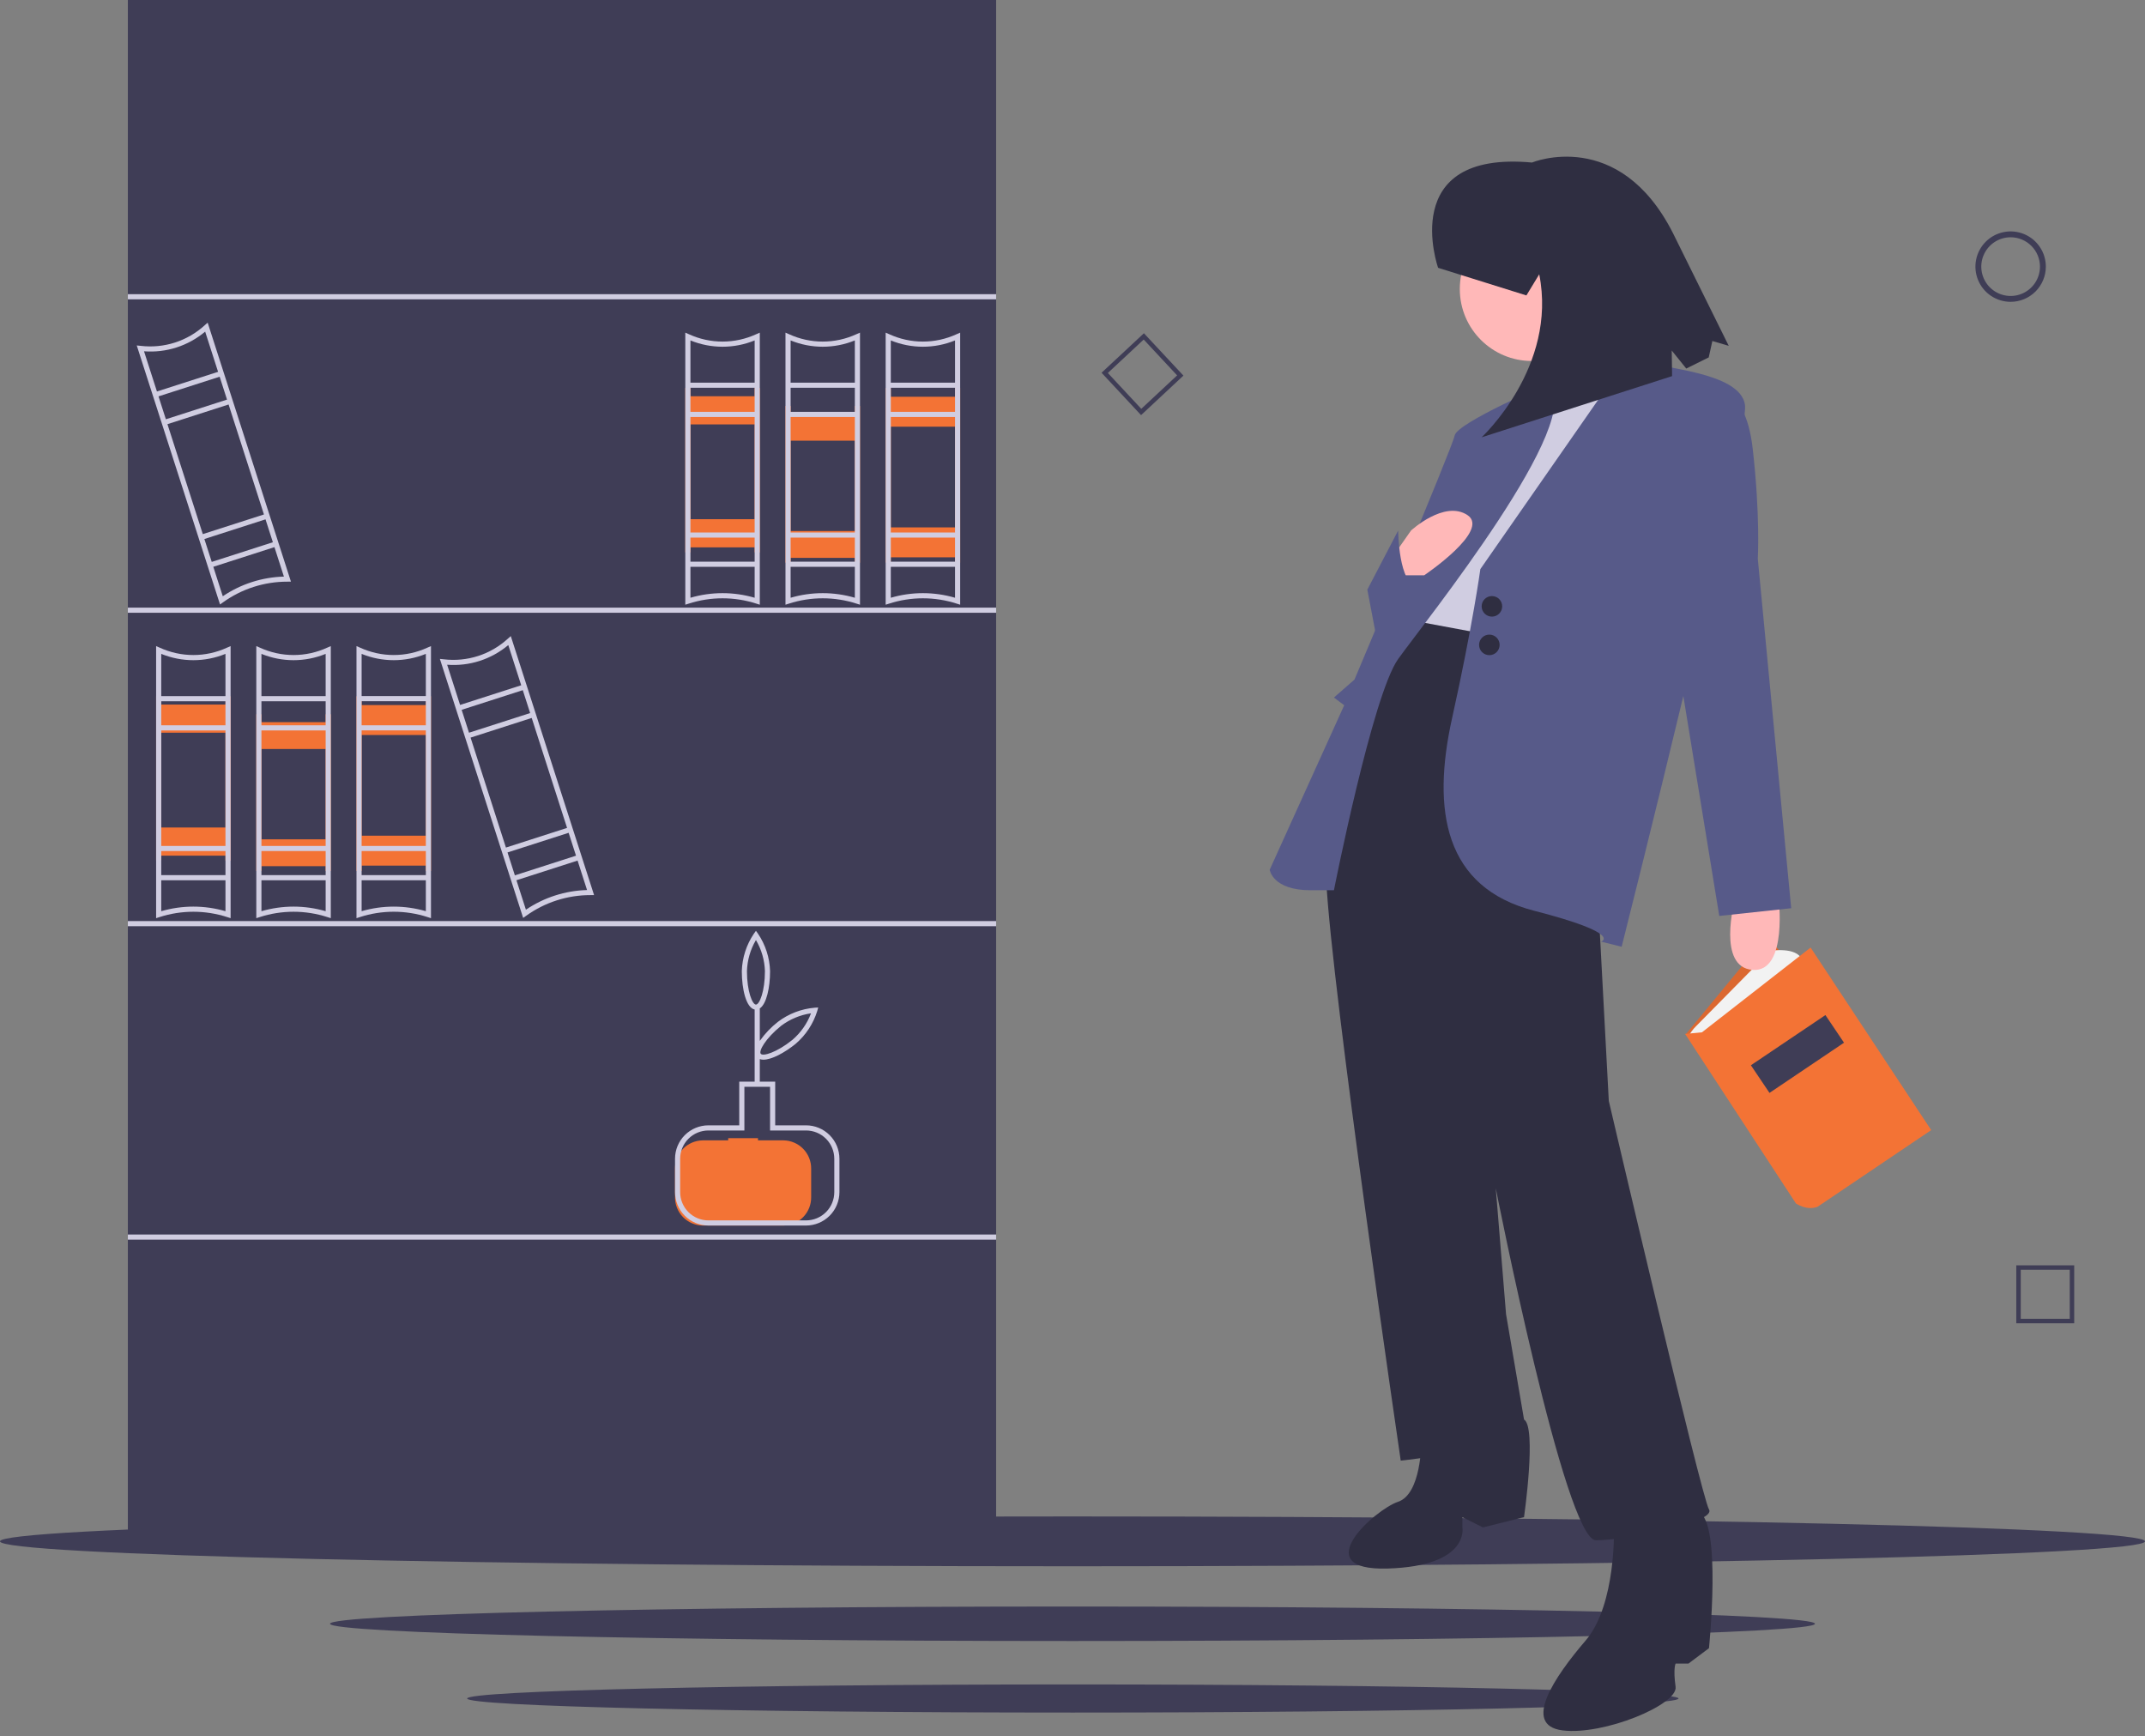<svg width="341" height="276" viewBox="0 0 341 276" fill="none" xmlns="http://www.w3.org/2000/svg">
<rect x="0" y="0" width="341" height="276" fill="#808080" stroke="none"/>
<g clip-path="url(#clip0)">
<path d="M158.359 0H20.326V243.805H158.359V0Z" fill="#3F3D56"/>
<path d="M170.5 248.958C264.665 248.958 341 247.185 341 244.998C341 242.811 264.665 241.038 170.5 241.038C76.335 241.038 0 242.811 0 244.998C0 247.185 76.335 248.958 170.5 248.958Z" fill="#3F3D56"/>
<path d="M170.5 260.839C235.691 260.839 288.538 259.611 288.538 258.097C288.538 256.583 235.691 255.355 170.5 255.355C105.309 255.355 52.462 256.583 52.462 258.097C52.462 259.611 105.309 260.839 170.5 260.839Z" fill="#3F3D56"/>
<path d="M170.554 272.214C223.733 272.214 266.843 271.213 266.843 269.978C266.843 268.743 223.733 267.741 170.554 267.741C117.375 267.741 74.265 268.743 74.265 269.978C74.265 271.213 117.375 272.214 170.554 272.214Z" fill="#3F3D56"/>
<path d="M158.359 46.76H20.326V47.577H158.359V46.76Z" fill="#D0CDE1"/>
<path d="M158.359 96.583H20.326V97.399H158.359V96.583Z" fill="#D0CDE1"/>
<path d="M158.359 146.405H20.326V147.222H158.359V146.405Z" fill="#D0CDE1"/>
<path d="M158.359 196.228H20.326V197.045H158.359V196.228Z" fill="#D0CDE1"/>
<path d="M83.637 108.673L83.637 108.673L81.203 101.106L80.735 101.521C79.373 102.767 77.758 103.706 76.001 104.271C74.243 104.836 72.384 105.015 70.551 104.796L69.929 104.731L72.362 112.299L72.362 112.299L74.033 117.493L74.033 117.493L79.653 134.971L79.653 134.971L81.323 140.165L83.168 145.902L83.623 145.578C86.611 143.426 90.202 142.271 93.885 142.278L94.443 142.276L92.598 136.54L92.598 136.54L90.928 131.345L90.928 131.345L85.307 113.868L85.307 113.868L83.637 108.673ZM71.085 105.66C74.609 105.931 78.099 104.809 80.805 102.534L82.859 108.923L73.14 112.049L71.085 105.66ZM73.39 112.827L83.109 109.701L84.279 113.34L74.56 116.466L73.39 112.827ZM93.326 141.472C89.855 141.566 86.483 142.651 83.607 144.597L82.101 139.915L91.82 136.79L93.326 141.472ZM91.57 136.012L81.851 139.137L80.681 135.498L90.4 132.373L91.57 136.012ZM90.15 131.595L80.431 134.721L74.81 117.243L84.529 114.118L90.15 131.595Z" fill="#D0CDE1"/>
<path d="M35.447 58.851L35.447 58.851L33.013 51.283L32.545 51.698C31.183 52.945 29.568 53.883 27.811 54.448C26.053 55.013 24.194 55.192 22.361 54.973L21.739 54.909L24.172 62.476L24.172 62.476L25.843 67.671L25.843 67.671L31.463 85.148L31.463 85.148L33.133 90.342L33.133 90.342L34.978 96.079L35.433 95.756C38.421 93.603 42.012 92.448 45.695 92.456L46.253 92.454L44.408 86.717L44.408 86.717L42.738 81.522L42.737 81.522L37.117 64.045L37.117 64.045L35.447 58.851ZM22.895 55.837C26.419 56.109 29.91 54.987 32.615 52.712L34.669 59.101L24.95 62.226L22.895 55.837ZM25.2 63.004L34.919 59.878L36.089 63.517L26.37 66.643L25.2 63.004ZM45.136 91.649C41.665 91.744 38.293 92.828 35.417 94.774L33.911 90.092L43.63 86.967L45.136 91.649ZM43.38 86.189L33.661 89.315L32.491 85.676L42.21 82.55L43.38 86.189ZM41.96 81.773L32.241 84.898L26.62 67.421L36.34 64.295L41.96 81.773Z" fill="#D0CDE1"/>
<path d="M319.639 47.977C318.532 47.977 317.449 47.648 316.529 47.033C315.608 46.418 314.891 45.544 314.467 44.521C314.043 43.498 313.933 42.373 314.149 41.287C314.365 40.201 314.898 39.204 315.681 38.421C316.463 37.638 317.461 37.105 318.547 36.889C319.632 36.673 320.758 36.784 321.781 37.208C322.804 37.631 323.678 38.349 324.293 39.269C324.908 40.19 325.236 41.272 325.236 42.379C325.235 43.863 324.644 45.286 323.595 46.335C322.545 47.385 321.123 47.975 319.639 47.977ZM319.639 37.714C318.716 37.714 317.814 37.988 317.047 38.5C316.28 39.013 315.682 39.742 315.329 40.594C314.976 41.446 314.884 42.384 315.064 43.289C315.244 44.194 315.688 45.025 316.34 45.677C316.993 46.33 317.824 46.774 318.729 46.954C319.633 47.134 320.571 47.042 321.424 46.688C322.276 46.336 323.005 45.738 323.517 44.971C324.03 44.203 324.303 43.301 324.303 42.379C324.302 41.142 323.81 39.957 322.936 39.082C322.061 38.208 320.875 37.716 319.639 37.714Z" fill="#3F3D56"/>
<path d="M329.747 210.335H320.538V201.126H329.747V210.335ZM321.247 209.627H329.039V201.835H321.247V209.627Z" fill="#3F3D56"/>
<path d="M181.4 65.984L175.119 59.25L181.853 52.969L188.134 59.703L181.4 65.984ZM176.12 59.285L181.435 64.983L187.133 59.668L181.818 53.97L176.12 59.285Z" fill="#3F3D56"/>
<path d="M280.93 148.714L267.976 164.431L287.148 187.057L299.929 172.031L280.93 148.714Z" fill="#F37335"/>
<path opacity="0.1" d="M280.93 148.714L267.976 164.431L287.148 187.057L299.929 172.031L280.93 148.714Z" fill="black"/>
<path d="M268.494 164.604C268.781 164.088 269.136 163.614 269.55 163.194L281.448 151.132C281.448 151.132 285.593 150.441 286.457 152.514L271.258 164.95L268.494 164.604Z" fill="#F2F2F2"/>
<path d="M267.89 164.345L285.507 191.289C285.507 191.289 287.234 192.498 288.962 191.807L307.011 179.631L287.839 150.614L270.567 164.086L267.89 164.345Z" fill="#F37335"/>
<path d="M290.194 161.347L278.347 169.323L281.304 173.715L293.151 165.739L290.194 161.347Z" fill="#3F3D56"/>
<path d="M282.712 142.322C282.712 142.322 284.345 154.573 278.628 154.165C272.911 153.756 275.769 143.138 275.769 143.138L282.712 142.322Z" fill="#FFB8B8"/>
<path d="M237.79 98.216L230.847 97.399V96.583L224.313 95.766C224.313 95.766 210.019 122.719 210.836 139.871C211.653 157.023 222.679 232.166 222.679 232.166C222.679 232.166 239.831 230.532 242.282 225.632L239.423 208.888L237.79 188.877C237.79 188.877 248.816 244.826 253.716 244.826C258.617 244.826 272.91 241.967 271.685 239.925C270.46 237.883 255.758 174.992 255.758 174.992L254.125 144.363L250.449 99.441L237.79 98.216Z" fill="#2F2E41"/>
<path d="M243.507 57.378C249.822 57.378 254.942 52.258 254.942 45.943C254.942 39.628 249.822 34.508 243.507 34.508C237.192 34.508 232.072 39.628 232.072 45.943C232.072 52.258 237.192 57.378 243.507 57.378Z" fill="#FFB8B8"/>
<path d="M243.915 53.702C243.915 53.702 248.408 63.912 245.141 68.404C241.873 72.896 262.701 61.053 262.701 61.053C262.701 61.053 252.491 51.252 252.083 46.76L243.915 53.702Z" fill="#FFB8B8"/>
<path d="M262.701 59.42C262.701 59.42 252.083 65.954 243.507 63.504L222.271 98.216L257.392 104.75L265.151 60.645L262.701 59.42Z" fill="#D0CDE1"/>
<path d="M257.8 58.195C257.8 58.195 259.434 56.153 261.476 57.378C263.518 58.603 276.586 59.011 277.403 64.32C278.219 69.629 257.8 150.489 257.8 150.489L254.533 149.672C254.533 149.672 258.209 148.447 243.915 144.772C229.622 141.096 227.58 128.845 230.847 114.143C234.114 99.441 235.339 90.457 235.339 90.457L257.8 58.195Z" fill="#575A89"/>
<path d="M246.078 61.016C246.078 61.016 231.664 67.179 231.255 69.221C230.847 71.263 215.328 108.017 215.328 108.017L212.061 110.876L213.695 112.101L201.852 138.238C201.852 138.238 202.26 141.505 208.386 141.505H212.061C212.061 141.505 218.187 110.468 222.271 104.75C226.355 99.033 252.732 66.287 246.078 61.016Z" fill="#575A89"/>
<path d="M272.094 62.278C272.094 62.278 277.403 60.645 278.628 71.263C279.853 81.881 279.445 88.823 279.445 88.823L284.754 144.363L273.319 145.589L263.109 83.106L272.094 62.278Z" fill="#575A89"/>
<path d="M225.946 229.307C225.946 229.307 225.946 237.475 222.271 238.7C218.596 239.925 207.569 249.726 220.637 249.318C233.706 248.91 232.481 242.784 232.481 242.784V241.15L235.748 242.784L242.282 241.15C242.282 241.15 244.324 226.857 242.282 225.632C240.24 224.407 225.946 229.307 225.946 229.307Z" fill="#2F2E41"/>
<path d="M256.575 242.784C256.575 242.784 256.984 255.035 252.083 260.753C247.182 266.47 241.873 274.229 248.408 275.046C254.942 275.863 266.785 270.962 266.376 268.104C265.968 265.245 266.376 264.428 266.376 264.428H268.418L271.685 261.978C271.685 261.978 273.727 241.967 270.052 240.334C266.376 238.7 256.575 242.784 256.575 242.784Z" fill="#2F2E41"/>
<path d="M221.454 88.415L224.313 84.331C224.313 84.331 229.622 79.43 233.298 81.881C236.973 84.331 226.418 91.438 226.418 91.438H223.468L222.271 92.256L221.454 88.415Z" fill="#FFB8B8"/>
<path d="M237.177 98.012C238.079 98.012 238.811 97.281 238.811 96.378C238.811 95.476 238.079 94.745 237.177 94.745C236.275 94.745 235.544 95.476 235.544 96.378C235.544 97.281 236.275 98.012 237.177 98.012Z" fill="#2F2E41"/>
<path d="M236.768 104.138C237.67 104.138 238.402 103.406 238.402 102.504C238.402 101.602 237.67 100.871 236.768 100.871C235.866 100.871 235.135 101.602 235.135 102.504C235.135 103.406 235.866 104.138 236.768 104.138Z" fill="#2F2E41"/>
<path d="M217.371 93.724L222.271 84.331C222.271 84.331 222.331 93.006 225.364 93.161L219.004 102.3L217.371 93.724Z" fill="#575A89"/>
<path d="M228.622 42.568C228.622 42.568 222.017 23.856 243.546 25.834C243.546 25.834 257.387 20.096 265.983 37.105L274.824 54.97L272.22 54.202L271.643 56.811L268.07 58.579L265.764 55.717L265.819 59.783L235.533 69.514C235.533 69.514 247.634 58.34 244.699 43.601L242.658 46.958L228.622 42.568Z" fill="#2F2E41"/>
<path d="M128.955 185.774V190.286C128.969 191.467 128.514 192.606 127.69 193.452C126.866 194.298 125.74 194.782 124.559 194.799H111.707C110.526 194.782 109.4 194.298 108.576 193.452C107.752 192.606 107.297 191.467 107.311 190.286V185.774C107.297 184.592 107.752 183.454 108.576 182.608C109.4 181.762 110.526 181.278 111.707 181.261H115.766V180.914H120.5V181.261H124.559C125.74 181.278 126.866 181.762 127.69 182.608C128.514 183.454 128.969 184.592 128.955 185.774Z" fill="#F37335"/>
<path d="M128.139 178.872H123.238V171.929H120.788V168.344C120.973 168.408 121.168 168.44 121.364 168.438C122.679 168.438 124.725 167.339 126.485 165.918C128.101 164.536 129.293 162.725 129.923 160.695L130.074 160.143L129.507 160.176C127.387 160.357 125.362 161.136 123.667 162.422C122.564 163.284 121.594 164.304 120.788 165.448V160.29C121.862 159.568 122.421 156.958 122.421 154.369C122.36 152.243 121.695 150.178 120.506 148.415L120.175 147.953L119.844 148.415C118.655 150.178 117.991 152.243 117.929 154.369C117.929 157.268 118.632 160.196 119.971 160.466V171.929H117.521V178.872H112.62C111.213 178.873 109.863 179.433 108.868 180.428C107.872 181.424 107.313 182.773 107.311 184.181V189.49C107.313 190.897 107.872 192.247 108.868 193.242C109.863 194.238 111.213 194.797 112.62 194.799H128.139C129.546 194.797 130.896 194.238 131.891 193.242C132.887 192.247 133.446 190.897 133.448 189.49V184.181C133.446 182.773 132.887 181.424 131.891 180.428C130.896 179.433 129.546 178.873 128.139 178.872ZM124.177 163.055C125.57 162.004 127.205 161.32 128.931 161.066C128.317 162.699 127.3 164.15 125.974 165.285C123.487 167.286 121.298 167.943 120.943 167.498C120.584 167.057 121.694 165.06 124.177 163.055ZM118.746 154.369C118.799 152.625 119.29 150.923 120.175 149.419C121.062 150.922 121.553 152.625 121.605 154.369C121.605 157.562 120.743 159.678 120.175 159.678C119.608 159.678 118.746 157.562 118.746 154.369V154.369ZM132.631 189.49C132.63 190.681 132.157 191.823 131.314 192.665C130.472 193.508 129.33 193.981 128.139 193.982H112.62C111.429 193.981 110.287 193.508 109.444 192.665C108.602 191.823 108.129 190.681 108.128 189.49V184.181C108.129 182.99 108.602 181.847 109.444 181.005C110.287 180.163 111.429 179.689 112.62 179.689H118.338V172.746H122.421V179.689H128.139C129.33 179.689 130.472 180.163 131.314 181.005C132.157 181.847 132.63 182.99 132.631 184.181V189.49Z" fill="#D0CDE1"/>
<path d="M67.698 110.672V112.071H57.489V110.672H56.672V138.442H57.489V137.591H67.698V138.442H68.515V110.672H67.698ZM67.698 132.834H57.489V116.828H67.698V132.834Z" fill="#F37335"/>
<path d="M51.771 113.531V114.786H41.562V113.531H40.745V138.442H41.562V137.679H51.771V138.442H52.588V113.531H51.771ZM51.771 133.412H41.562V119.053H51.771V133.412Z" fill="#F37335"/>
<path d="M35.844 110.672V111.989H25.634V110.672H24.818V136.808H25.634V136.008H35.844V136.808H36.661V110.672H35.844ZM35.844 131.531H25.634V116.465H35.844V131.531Z" fill="#F37335"/>
<path d="M151.825 61.666V63.065H141.615V61.666H140.799V89.436H141.615V88.585H151.825V89.436H152.642V61.666H151.825ZM151.825 83.829H141.615V67.822H151.825V83.829Z" fill="#F37335"/>
<path d="M135.898 64.525V65.78H125.689V64.525H124.872V89.436H125.689V88.673H135.898V89.436H136.715V64.525H135.898ZM135.898 84.406H125.689V70.047H135.898V84.406Z" fill="#F37335"/>
<path d="M119.971 61.666V62.983H109.762V61.666H108.945V87.802H109.762V87.002H119.971V87.802H120.788V61.666H119.971ZM119.971 82.525H109.762V67.46H119.971V82.525Z" fill="#F37335"/>
<path d="M67.943 102.945C66.265 103.716 64.44 104.115 62.593 104.115C60.747 104.115 58.922 103.716 57.244 102.945L56.672 102.696V145.944L57.203 145.772C60.707 144.637 64.48 144.637 67.984 145.772L68.515 145.944V102.696L67.943 102.945ZM57.489 134.46V116.099H67.698V134.46H57.489ZM67.698 135.277V139.099H57.489V135.277H67.698ZM57.489 115.282V111.46H67.698V115.282H57.489ZM67.698 144.833C64.364 143.864 60.823 143.864 57.489 144.833V139.916H67.698V144.833ZM67.698 110.643H57.489V103.934C60.761 105.269 64.426 105.269 67.698 103.934V110.643Z" fill="#D0CDE1"/>
<path d="M52.056 145.774L52.588 145.942V102.696L52.015 102.947C50.337 103.717 48.513 104.116 46.667 104.116C44.82 104.116 42.996 103.717 41.318 102.947L40.745 102.696V145.942L41.277 145.774C44.78 144.639 48.553 144.639 52.056 145.774ZM51.771 139.1H41.562V135.277H51.771V139.1ZM51.771 115.284H41.562V111.462H51.771V115.284ZM41.562 103.934C44.834 105.27 48.499 105.27 51.771 103.934V110.645H41.562V103.934ZM41.562 116.101H51.771V134.46H41.562V116.101ZM41.562 139.916H51.771V144.835C48.438 143.862 44.895 143.862 41.562 144.835V139.916Z" fill="#D0CDE1"/>
<path d="M36.129 145.774L36.661 145.942V102.696L36.088 102.947C34.41 103.717 32.586 104.116 30.739 104.116C28.893 104.116 27.068 103.717 25.39 102.947L24.818 102.696V145.942L25.349 145.774C28.853 144.639 32.626 144.639 36.129 145.774ZM35.844 139.1H25.634V135.277H35.844V139.1ZM35.844 115.284H25.634V111.462H35.844V115.284ZM25.634 103.934C28.906 105.27 32.572 105.27 35.844 103.934V110.645H25.634V103.934ZM25.634 116.101H35.844V134.46H25.634V116.101ZM25.634 139.916H35.844V144.835C32.51 143.862 28.968 143.862 25.634 144.835V139.916Z" fill="#D0CDE1"/>
<path d="M120.256 95.951L120.788 96.12V52.873L120.215 53.124C118.537 53.895 116.713 54.294 114.866 54.294C113.02 54.294 111.196 53.895 109.518 53.124L108.945 52.873V96.12L109.477 95.951C112.98 94.816 116.753 94.816 120.256 95.951ZM119.971 89.277H109.762V85.454H119.971V89.277ZM119.971 65.461H109.762V61.639H119.971V65.461ZM109.762 54.111C113.034 55.447 116.699 55.447 119.971 54.111V60.822H109.762V54.111ZM109.762 66.278H119.971V84.637H109.762V66.278ZM109.762 90.094H119.971V95.012C116.638 94.039 113.095 94.039 109.762 95.012V90.094Z" fill="#D0CDE1"/>
<path d="M136.183 95.951L136.715 96.12V52.873L136.142 53.124C134.464 53.895 132.64 54.294 130.793 54.294C128.947 54.294 127.122 53.895 125.444 53.124L124.872 52.873V96.12L125.404 95.951C128.907 94.816 132.679 94.816 136.183 95.951ZM135.898 89.277H125.689V85.454H135.898V89.277ZM135.898 65.461H125.689V61.639H135.898V65.461ZM125.689 54.111C128.961 55.447 132.626 55.447 135.898 54.111V60.822H125.689V54.111ZM125.689 66.278H135.898V84.637H125.689V66.278ZM125.689 90.094H135.898V95.012C132.564 94.039 129.022 94.039 125.689 95.012V90.094Z" fill="#D0CDE1"/>
<path d="M152.11 95.951L152.642 96.12V52.873L152.069 53.124C150.391 53.895 148.567 54.294 146.72 54.294C144.874 54.294 143.049 53.895 141.371 53.124L140.799 52.873V96.12L141.33 95.951C144.834 94.816 148.606 94.816 152.11 95.951ZM151.825 89.277H141.615V85.454H151.825V89.277ZM151.825 65.461H141.615V61.639H151.825V65.461ZM141.615 54.111C144.887 55.447 148.553 55.447 151.825 54.111V60.822H141.615V54.111ZM141.615 66.278H151.825V84.637H141.615V66.278ZM141.615 95.012V90.094H151.825V95.012C148.491 94.039 144.949 94.039 141.615 95.012Z" fill="#D0CDE1"/>
</g>
<defs>
<clipPath id="clip0">
<rect width="341" height="275.137" fill="white"/>
</clipPath>
</defs>
</svg>
